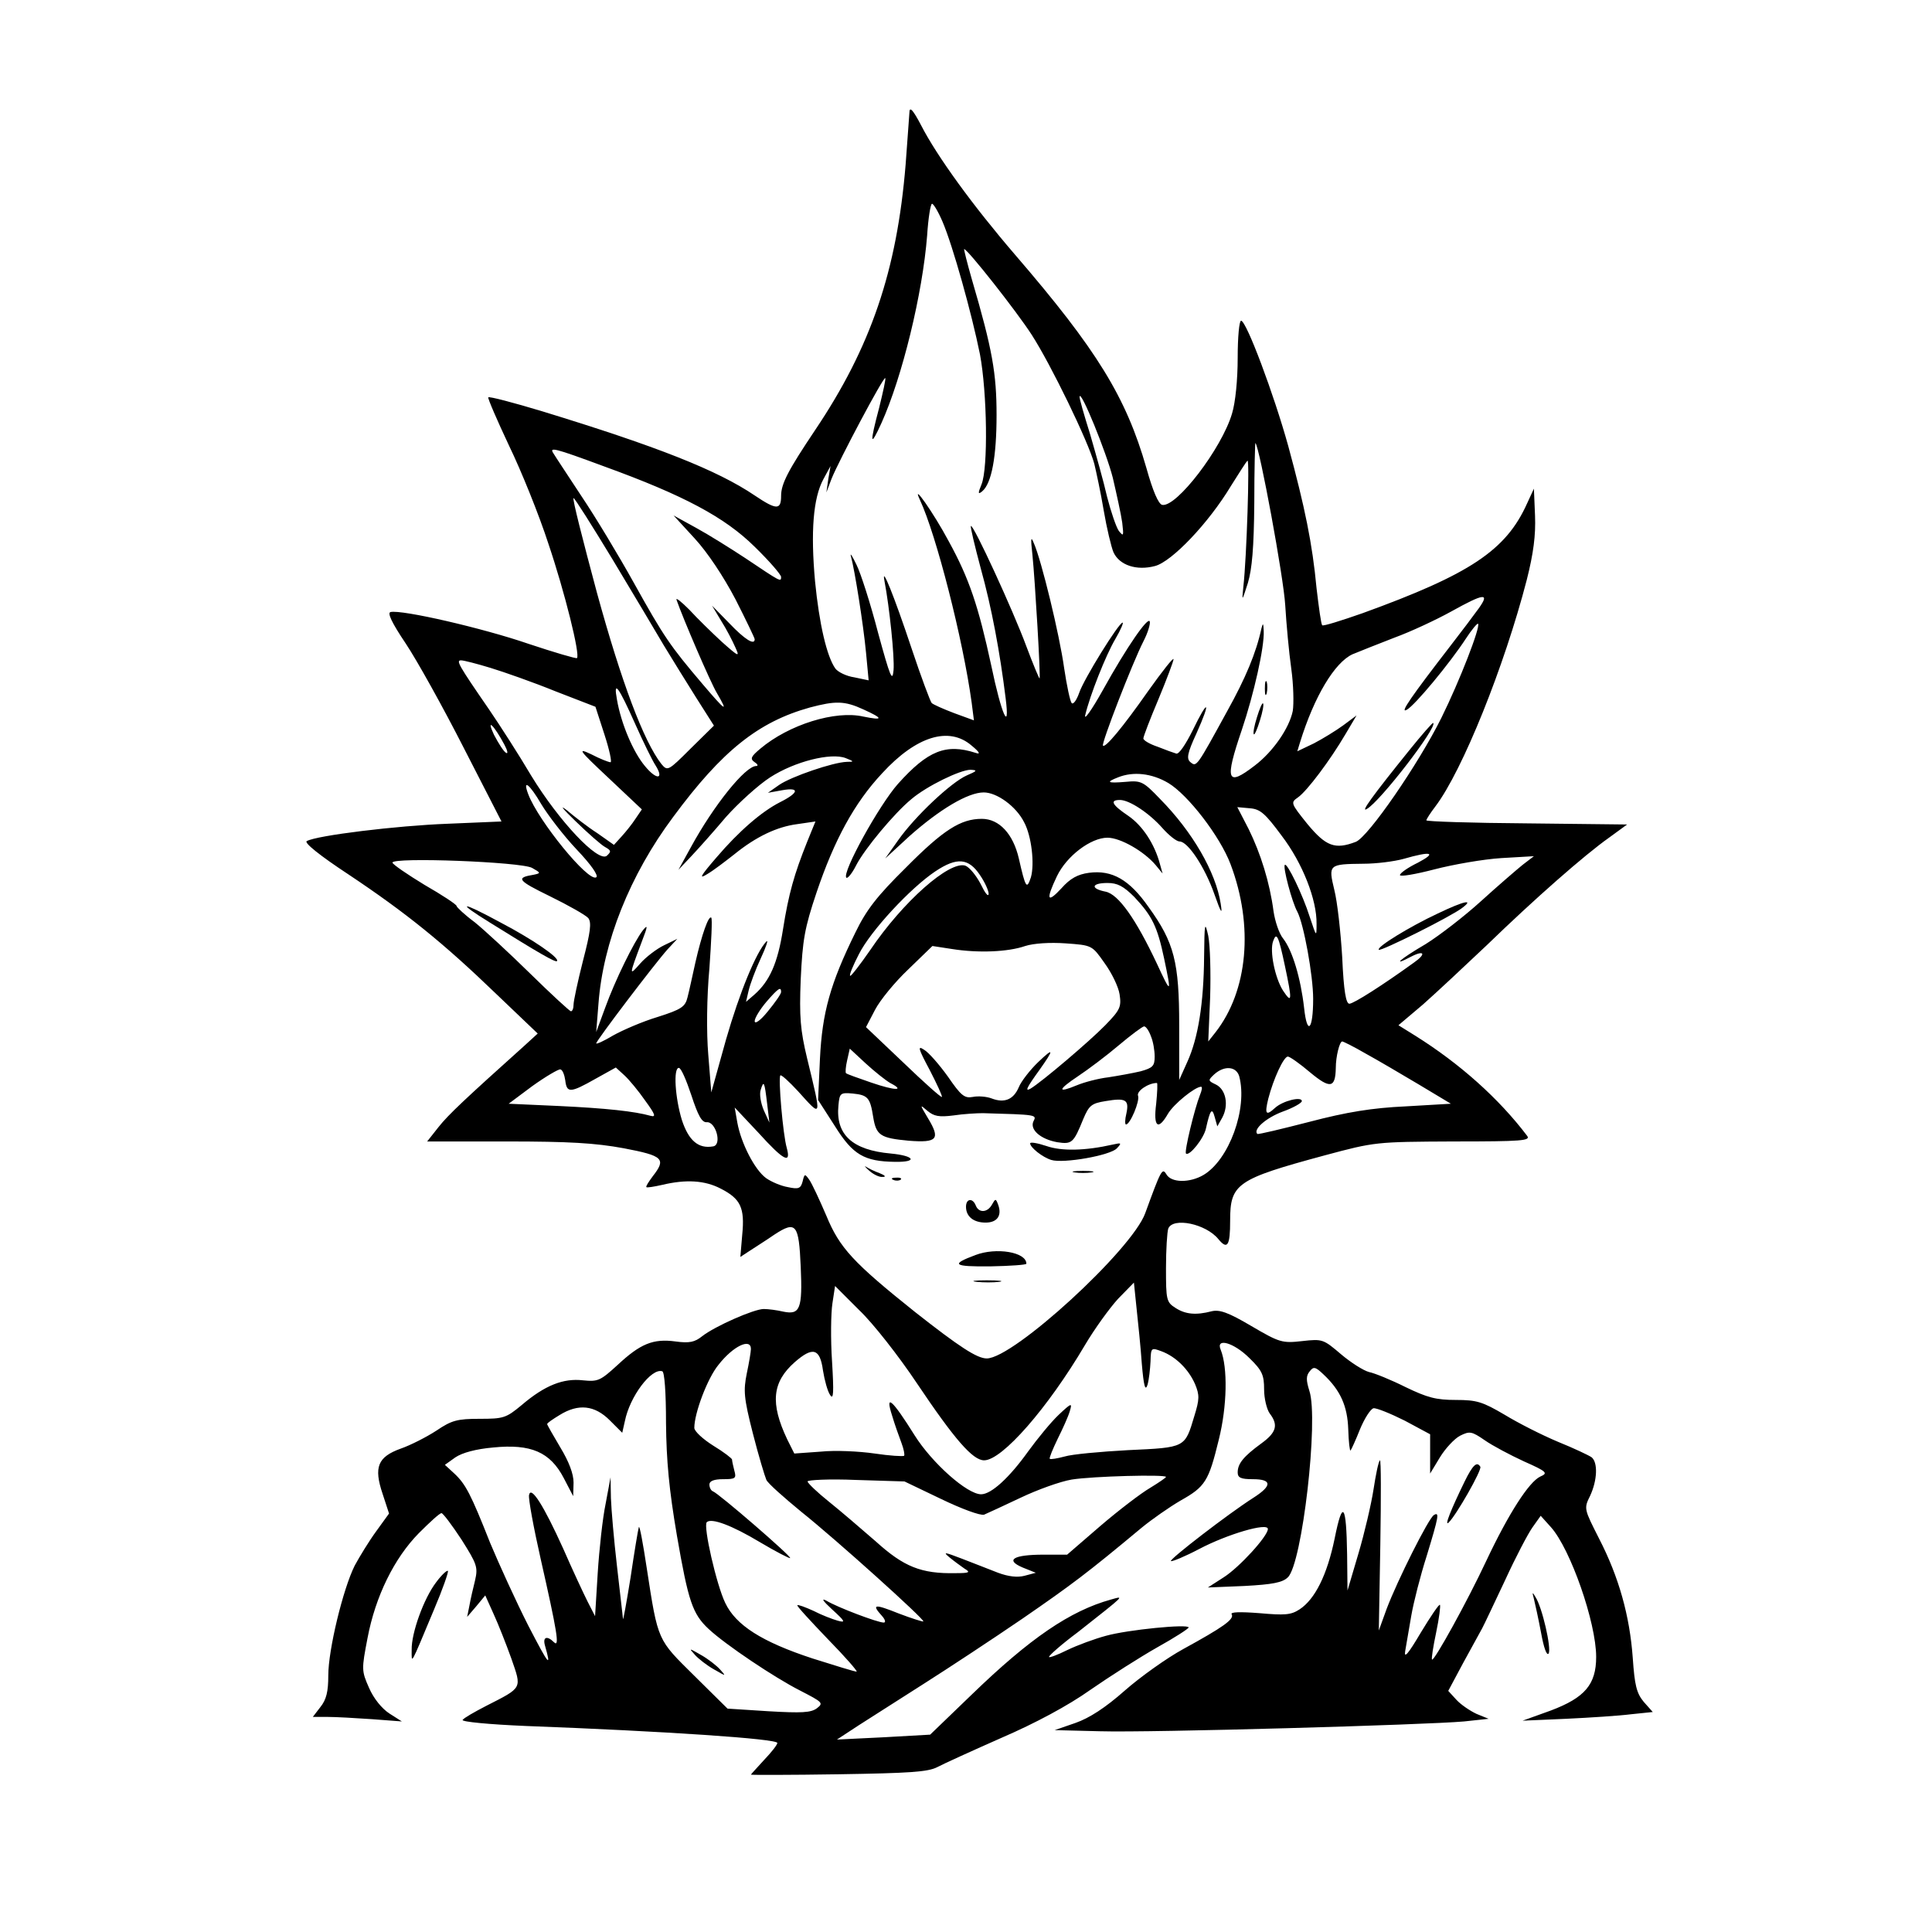<?xml version="1.0" standalone="no"?>
<!DOCTYPE svg PUBLIC "-//W3C//DTD SVG 20010904//EN"
 "http://www.w3.org/TR/2001/REC-SVG-20010904/DTD/svg10.dtd">
<svg version="1.0" xmlns="http://www.w3.org/2000/svg"
 width="512pt" height="512pt" viewBox="0 0 512 512"
 preserveAspectRatio="xMidYMid meet">
<g transform="translate(0,512) scale(0.1,-0.1)"
fill="#000000" stroke="none">
<path d="M2410 4821 c0 -4 -5 -66 -10 -137 -23 -281 -92 -484 -240 -704 -71
-106 -90 -142 -90 -174 0 -38 -12 -38 -70 1 -99 67 -259 130 -563 223 -76 23
-141 40 -143 37 -2 -2 23 -60 55 -128 33 -68 80 -185 104 -259 44 -130 85
-296 76 -304 -2 -2 -60 15 -129 38 -119 41 -335 91 -365 84 -9 -2 3 -28 40
-83 30 -45 99 -169 154 -277 l100 -195 -142 -6 c-135 -5 -348 -31 -374 -46 -8
-4 34 -38 110 -88 153 -102 252 -182 392 -317 l110 -105 -35 -32 c-157 -141
-202 -183 -228 -216 l-30 -38 212 0 c163 0 233 -4 309 -18 105 -20 113 -28 77
-74 -11 -15 -19 -27 -17 -29 1 -2 20 1 42 6 63 15 113 12 155 -10 53 -27 64
-51 57 -122 l-5 -59 26 17 c15 10 44 28 64 42 58 38 65 28 70 -85 5 -112 -2
-128 -46 -119 -17 4 -40 7 -52 7 -26 0 -130 -46 -163 -72 -20 -16 -34 -19 -71
-14 -59 8 -93 -6 -153 -62 -46 -42 -52 -45 -92 -41 -52 6 -101 -13 -163 -66
-41 -34 -48 -36 -111 -36 -59 0 -74 -4 -114 -31 -26 -17 -69 -39 -95 -48 -61
-22 -72 -49 -48 -120 l17 -52 -34 -47 c-19 -26 -44 -67 -57 -91 -31 -62 -70
-223 -70 -291 0 -43 -5 -64 -21 -84 l-20 -26 39 0 c21 0 75 -3 118 -6 l79 -6
-33 21 c-20 13 -42 40 -54 68 -20 45 -20 49 -4 132 21 111 71 212 136 278 29
29 55 53 60 53 4 0 28 -32 53 -70 41 -65 44 -73 36 -108 -5 -20 -12 -50 -15
-67 l-6 -30 24 28 24 29 22 -49 c12 -26 33 -79 47 -118 28 -81 31 -76 -67
-126 -31 -16 -59 -32 -62 -37 -3 -5 72 -12 167 -16 372 -14 667 -34 667 -45 0
-5 -16 -25 -35 -45 -19 -21 -35 -38 -35 -39 0 -1 104 -1 232 1 188 3 237 6
262 19 17 9 94 44 171 78 88 38 176 85 235 127 52 36 132 87 178 113 45 25 82
49 82 52 0 10 -162 -6 -219 -22 -30 -8 -76 -25 -103 -38 -26 -13 -48 -21 -48
-18 0 4 34 34 77 66 128 101 123 96 87 86 -108 -30 -214 -102 -369 -252 l-110
-106 -124 -7 -123 -6 58 38 c33 21 111 71 174 111 63 40 180 117 259 171 132
91 172 121 316 241 28 23 74 55 103 72 66 37 75 51 102 162 22 88 24 191 5
238 -14 33 35 19 76 -22 34 -33 39 -45 39 -83 0 -24 7 -53 15 -64 23 -30 18
-50 -22 -79 -48 -35 -63 -54 -63 -77 0 -14 8 -18 40 -18 51 0 52 -17 2 -49
-66 -42 -223 -163 -219 -168 3 -2 37 12 75 32 74 39 182 71 182 53 0 -19 -76
-102 -117 -128 l-42 -27 97 4 c74 4 101 9 115 23 38 36 82 419 57 494 -9 29
-9 40 1 52 10 13 15 12 36 -8 45 -42 64 -84 66 -146 1 -33 4 -58 6 -56 2 2 14
28 25 56 12 29 28 54 36 56 8 1 45 -14 83 -33 l67 -36 0 -52 0 -52 26 43 c14
23 38 49 53 57 26 13 31 12 66 -12 20 -14 67 -39 104 -56 61 -27 64 -31 43
-40 -30 -14 -84 -98 -143 -223 -50 -107 -139 -268 -144 -262 -2 2 3 34 11 72
8 38 12 71 10 73 -2 3 -25 -31 -51 -74 -33 -56 -45 -70 -41 -48 3 17 10 58 16
93 6 35 24 106 41 159 32 105 34 117 19 108 -14 -8 -97 -174 -125 -248 l-21
-58 4 228 c2 125 2 226 -1 223 -4 -3 -11 -38 -17 -77 -6 -39 -24 -116 -40
-170 l-29 -98 -1 95 c-2 135 -12 148 -33 43 -20 -97 -52 -161 -93 -188 -23
-15 -39 -16 -107 -10 -52 4 -77 3 -73 -3 8 -13 -24 -35 -128 -92 -44 -24 -114
-74 -155 -110 -52 -46 -94 -73 -131 -86 l-55 -19 120 -3 c136 -4 866 17 965
26 l65 7 -32 13 c-17 8 -41 24 -53 37 l-22 24 39 73 c22 40 45 82 51 93 6 11
33 69 61 128 27 59 60 122 72 139 l22 31 27 -30 c52 -58 120 -253 120 -344 0
-73 -30 -108 -120 -142 l-75 -27 115 5 c63 3 141 8 172 12 l58 6 -24 27 c-19
23 -24 44 -29 116 -8 112 -37 215 -89 316 -40 79 -41 80 -24 114 19 41 21 88
4 102 -7 5 -47 24 -89 41 -43 18 -106 50 -142 72 -58 34 -73 39 -129 39 -52 0
-75 6 -133 34 -38 19 -82 37 -97 40 -15 4 -48 25 -74 47 -47 40 -49 41 -103
35 -53 -6 -60 -4 -135 40 -61 36 -84 44 -105 39 -42 -11 -70 -8 -96 9 -24 15
-25 22 -25 105 0 49 3 96 6 105 12 31 100 13 133 -28 24 -29 31 -17 31 49 0
98 17 110 250 173 134 36 136 36 342 37 182 0 205 2 195 15 -75 99 -178 191
-296 265 l-45 28 65 55 c35 31 111 102 169 157 128 124 259 239 324 285 l48
35 -266 3 c-146 1 -266 5 -266 8 0 3 11 20 24 37 72 95 183 372 242 600 18 71
24 119 22 170 l-3 72 -18 -39 c-56 -125 -152 -188 -436 -291 -57 -20 -105 -35
-107 -32 -3 3 -9 47 -15 98 -11 118 -31 215 -75 377 -38 137 -111 332 -125
332 -5 0 -9 -44 -9 -98 0 -58 -6 -119 -15 -148 -27 -92 -147 -249 -185 -242
-10 2 -25 37 -42 98 -54 188 -131 313 -348 565 -111 129 -207 261 -249 343
-21 40 -31 52 -31 33z m88 -289 c27 -63 77 -242 99 -351 19 -101 22 -302 4
-345 -10 -24 -9 -27 2 -18 25 21 38 92 38 202 0 110 -11 174 -65 358 -13 45
-22 82 -21 82 9 0 139 -165 179 -227 51 -79 150 -283 166 -342 5 -21 17 -76
25 -124 8 -47 20 -97 26 -111 16 -34 61 -49 110 -36 45 12 142 114 201 212 21
33 40 64 44 67 6 6 -2 -255 -11 -334 -4 -40 -4 -40 12 10 11 37 16 93 17 212
0 89 2 160 3 159 11 -11 75 -358 79 -430 3 -50 10 -126 16 -168 6 -43 7 -93 4
-112 -9 -45 -52 -108 -101 -145 -74 -57 -80 -40 -34 95 32 95 60 219 58 262
-1 21 -2 22 -6 7 -14 -65 -42 -132 -91 -220 -81 -148 -81 -148 -97 -135 -11 9
-9 23 16 77 39 87 31 93 -10 8 -19 -38 -37 -65 -44 -62 -7 2 -29 10 -49 18
-21 7 -38 17 -38 22 0 5 18 52 40 104 22 53 40 101 40 106 0 6 -30 -32 -67
-84 -68 -97 -114 -152 -120 -145 -5 5 78 219 107 276 12 23 19 47 17 53 -4 14
-59 -64 -125 -183 -29 -52 -50 -81 -46 -65 12 51 54 158 80 202 14 24 22 43
19 43 -10 0 -103 -150 -115 -186 -7 -20 -16 -32 -20 -27 -4 4 -13 46 -20 93
-12 87 -60 285 -80 330 -8 20 -9 15 -4 -30 7 -68 22 -324 19 -328 -1 -1 -17
37 -35 85 -35 95 -141 325 -147 319 -2 -2 10 -52 26 -112 29 -104 51 -223 66
-344 12 -95 -11 -44 -38 86 -34 157 -58 230 -113 330 -40 75 -100 160 -76 109
43 -92 114 -369 137 -537 l6 -47 -52 19 c-29 11 -56 23 -60 27 -4 5 -28 69
-53 144 -47 141 -81 225 -72 179 13 -68 27 -201 24 -236 -3 -33 -9 -18 -41 99
-20 77 -46 158 -57 180 -11 23 -18 34 -15 23 10 -36 33 -181 40 -255 l7 -74
-38 8 c-21 3 -43 14 -50 23 -23 32 -43 119 -54 231 -12 132 -5 221 22 271 l19
35 -6 -35 -5 -35 14 37 c19 47 137 270 142 266 2 -2 -6 -37 -16 -78 -26 -98
-24 -107 6 -41 55 122 109 343 121 497 3 46 9 84 13 84 4 0 17 -22 28 -48z
m451 -678 c10 -43 22 -97 25 -119 4 -35 4 -38 -9 -22 -7 10 -21 51 -31 90 -9
40 -30 114 -45 166 -16 51 -29 96 -28 100 3 19 71 -148 88 -215z m-1348 30
c212 -77 320 -135 399 -213 39 -38 70 -74 70 -80 0 -14 -1 -13 -95 50 -38 25
-97 62 -130 80 l-60 33 56 -61 c34 -37 76 -100 108 -161 28 -55 51 -103 51
-106 0 -17 -26 -1 -67 42 l-46 47 24 -40 c14 -22 30 -53 37 -69 13 -28 11 -28
-35 13 -26 24 -65 62 -86 85 -22 22 -37 34 -34 26 17 -49 90 -219 107 -247 31
-53 24 -49 -38 24 -86 101 -103 126 -182 268 -40 72 -102 175 -139 230 -36 55
-70 106 -74 113 -12 18 -1 16 134 -34z m22 -246 c54 -90 115 -192 136 -228 22
-36 60 -98 86 -139 l47 -74 -62 -61 c-59 -59 -61 -60 -77 -41 -47 60 -106 217
-171 454 -37 138 -66 251 -62 251 3 0 49 -73 103 -162z m2296 -130 c-13 -18
-46 -62 -74 -98 -105 -136 -137 -182 -117 -171 21 11 114 123 157 189 15 23
30 41 32 39 7 -8 -49 -152 -97 -249 -61 -123 -194 -316 -227 -329 -55 -21 -79
-12 -128 47 -45 56 -45 57 -25 71 24 17 85 98 126 168 l29 49 -35 -26 c-19
-14 -55 -36 -78 -48 l-44 -21 7 23 c38 123 92 212 139 234 17 7 67 27 111 44
44 16 112 48 150 69 88 49 104 51 74 9z m-2619 -158 c36 -11 113 -38 172 -62
l106 -41 24 -74 c13 -40 20 -73 16 -73 -5 0 -28 9 -51 21 -38 18 -34 12 46
-63 l88 -83 -17 -25 c-9 -14 -26 -35 -37 -47 l-20 -22 -44 31 c-25 16 -61 44
-81 61 -21 16 -10 3 23 -29 33 -32 69 -64 79 -69 16 -9 16 -12 4 -23 -23 -18
-126 91 -200 212 -33 56 -84 135 -112 176 -82 119 -88 130 -74 130 7 0 42 -9
78 -20z m384 -150 c21 -47 45 -96 53 -108 24 -38 3 -40 -28 -2 -31 37 -63 112
-74 176 -10 54 4 35 49 -66z m604 40 c53 -24 54 -30 0 -19 -74 17 -197 -21
-273 -85 -25 -21 -28 -27 -15 -36 8 -5 10 -10 4 -10 -29 0 -113 -105 -173
-215 l-33 -60 34 36 c18 19 60 66 92 104 33 37 86 85 117 105 65 42 161 66
200 51 23 -9 23 -10 3 -10 -36 -1 -147 -39 -179 -61 l-30 -21 39 7 c46 8 43
-7 -7 -32 -49 -25 -109 -77 -168 -146 -44 -51 -48 -59 -24 -44 17 10 48 34 71
52 58 47 113 73 167 80 l48 7 -22 -54 c-34 -85 -49 -137 -64 -232 -14 -89 -35
-137 -76 -173 l-22 -19 7 30 c4 17 18 55 32 85 14 30 21 51 15 45 -27 -28 -71
-135 -107 -260 l-39 -140 -8 100 c-5 59 -4 153 3 229 5 71 8 131 5 134 -7 7
-25 -44 -42 -118 -8 -36 -17 -78 -21 -93 -6 -25 -16 -32 -79 -52 -40 -12 -93
-35 -118 -49 -25 -15 -45 -24 -45 -21 0 7 155 211 189 249 l26 28 -35 -17
c-19 -9 -48 -31 -63 -48 -30 -34 -31 -35 4 58 16 41 16 46 3 30 -24 -31 -74
-133 -100 -205 l-24 -65 6 75 c12 162 83 341 198 495 130 176 226 252 362 290
68 18 92 18 142 -5z m-951 -94 c8 -15 10 -25 4 -21 -6 3 -20 25 -32 48 -22 47
1 24 28 -27z m1238 -2 c22 -18 24 -24 10 -19 -78 25 -126 6 -205 -82 -50 -56
-150 -237 -137 -249 3 -3 15 11 26 33 22 43 101 138 146 175 41 35 130 78 157
78 19 -1 18 -3 -10 -15 -41 -18 -137 -108 -182 -172 l-34 -48 64 59 c80 71
155 116 197 116 35 0 86 -37 107 -79 20 -37 28 -111 18 -146 -11 -33 -14 -29
-32 50 -15 65 -52 105 -98 105 -56 0 -102 -29 -202 -130 -75 -74 -104 -111
-133 -171 -67 -136 -88 -213 -94 -334 l-5 -110 45 -70 c47 -75 77 -93 159 -94
61 -1 52 16 -11 22 -102 9 -147 50 -139 128 3 32 5 34 38 31 40 -4 46 -11 54
-62 8 -49 19 -56 94 -63 76 -6 85 4 51 60 -22 37 -22 37 -1 19 17 -14 30 -17
69 -12 26 4 62 6 78 6 141 -4 143 -4 134 -21 -11 -22 18 -48 63 -56 39 -6 43
-2 69 62 15 35 21 41 59 47 53 9 63 4 55 -33 -4 -16 -4 -29 -1 -29 11 0 37 62
32 76 -5 12 27 34 50 34 2 0 1 -25 -2 -55 -8 -62 5 -72 31 -27 15 26 72 72 88
72 4 0 2 -10 -3 -22 -14 -35 -42 -150 -37 -155 9 -8 48 41 53 67 11 49 16 56
23 30 l7 -25 13 23 c18 33 10 75 -17 88 -21 10 -21 11 -4 27 27 24 58 21 66
-5 23 -86 -27 -222 -95 -262 -36 -21 -85 -21 -98 2 -11 18 -14 12 -56 -103
-35 -97 -349 -385 -420 -385 -26 0 -73 31 -190 123 -164 131 -200 170 -235
255 -18 42 -38 85 -45 95 -12 17 -13 17 -18 -4 -5 -19 -11 -21 -39 -15 -18 3
-44 14 -58 24 -30 22 -66 92 -76 147 l-7 40 63 -67 c67 -74 87 -84 75 -40 -10
34 -23 185 -17 192 2 3 23 -16 47 -42 64 -71 63 -74 24 87 -18 75 -21 110 -17
210 5 104 10 135 42 230 47 139 100 237 174 316 90 98 177 125 237 73z m521
-99 c52 -31 137 -141 165 -215 62 -164 46 -336 -40 -446 l-19 -24 5 117 c2 65
0 138 -5 163 -9 40 -10 35 -11 -55 -1 -125 -16 -216 -44 -278 l-22 -49 0 144
c0 168 -13 220 -81 314 -51 73 -97 99 -158 91 -30 -4 -50 -15 -73 -41 -38 -41
-42 -31 -12 32 26 54 90 102 134 102 34 0 97 -36 128 -73 l18 -22 -7 25 c-14
53 -46 102 -84 128 -43 29 -50 42 -22 42 25 0 78 -35 113 -75 17 -19 37 -35
45 -35 22 0 67 -68 92 -139 18 -51 22 -57 17 -26 -13 84 -75 191 -161 278 -44
46 -50 49 -91 45 -49 -4 -53 -1 -20 12 40 16 89 11 133 -15z m-1661 -57 c17
-28 58 -82 93 -119 39 -41 59 -70 52 -74 -21 -13 -153 149 -180 220 -16 42 3
28 35 -27z m1961 -82 c56 -73 94 -171 93 -234 0 -36 0 -36 -18 18 -19 60 -60
144 -66 138 -6 -5 19 -99 33 -124 17 -32 42 -169 42 -231 0 -83 -16 -99 -24
-24 -9 79 -31 152 -55 183 -11 13 -22 46 -26 73 -10 76 -34 153 -66 218 l-30
58 33 -3 c28 -2 41 -14 84 -72z m362 -72 c-27 -13 -48 -28 -48 -33 0 -5 41 2
91 15 50 13 130 27 178 30 l86 5 -30 -23 c-16 -13 -66 -56 -110 -96 -44 -40
-110 -91 -147 -114 -70 -41 -91 -61 -38 -33 35 18 40 7 7 -16 -83 -60 -160
-109 -171 -109 -9 0 -15 33 -19 123 -4 67 -13 148 -21 179 -16 67 -15 68 77
69 34 0 82 6 107 13 73 21 89 17 38 -10z m-2348 -14 c23 -13 24 -14 5 -18 -49
-8 -44 -15 42 -57 49 -24 95 -50 102 -58 9 -12 6 -36 -14 -113 -14 -55 -25
-107 -25 -116 0 -10 -3 -18 -7 -18 -3 0 -52 45 -107 99 -56 55 -122 116 -148
137 -27 20 -48 40 -48 43 0 4 -38 29 -85 56 -46 28 -84 54 -85 59 0 15 341 2
370 -14z m1187 -19 c13 -19 23 -41 23 -50 -1 -9 -10 3 -21 26 -12 23 -30 45
-41 49 -42 13 -165 -95 -252 -224 -27 -39 -51 -70 -53 -68 -3 2 8 28 23 57 31
62 137 176 203 220 57 38 88 35 118 -10z m409 -58 c47 -50 61 -78 79 -163 20
-95 19 -96 -19 -14 -56 119 -102 184 -136 191 -41 8 -38 23 5 23 26 0 42 -8
71 -37z m399 -182 c20 -94 19 -102 -5 -66 -21 33 -36 105 -26 131 9 25 14 15
31 -65z m-478 7 c19 -26 37 -63 40 -83 5 -33 2 -41 -38 -82 -42 -43 -168 -150
-198 -168 -16 -9 -10 3 24 50 39 55 38 60 -3 21 -22 -21 -46 -52 -52 -67 -14
-33 -38 -43 -72 -30 -13 5 -36 7 -50 4 -22 -4 -31 3 -66 54 -23 32 -51 64 -63
71 -18 12 -16 4 15 -54 19 -37 34 -69 32 -71 -2 -2 -48 39 -102 91 l-99 94 24
46 c13 25 52 73 88 107 l64 62 52 -8 c69 -11 148 -8 194 8 22 7 65 10 107 7
70 -5 70 -5 103 -52z m-857 -77 c0 -5 -16 -28 -35 -51 -20 -25 -35 -35 -35
-26 0 8 14 31 31 51 32 37 39 41 39 26z m980 -117 c6 -14 10 -38 10 -54 0 -25
-5 -30 -37 -39 -21 -5 -60 -12 -86 -16 -26 -3 -64 -13 -83 -21 -53 -22 -51
-12 3 24 27 18 75 54 108 82 32 27 63 50 67 50 5 0 13 -12 18 -26z m569 -46
c31 -17 94 -54 141 -82 l85 -51 -120 -7 c-88 -4 -156 -15 -255 -41 -74 -19
-136 -34 -138 -32 -12 12 24 43 67 59 28 10 51 23 51 28 0 13 -50 1 -71 -18
-24 -22 -28 -17 -18 24 14 54 41 112 52 112 5 0 32 -19 59 -42 53 -44 67 -42
68 12 0 30 10 70 17 70 3 0 31 -14 62 -32z m-1260 -78 c41 -21 14 -21 -50 1
-35 12 -66 23 -67 25 -2 1 -1 17 3 34 l7 31 42 -39 c24 -22 53 -45 65 -52z
m-861 7 c4 -34 13 -34 80 4 l54 30 23 -21 c12 -11 37 -41 55 -67 27 -37 29
-44 14 -40 -43 12 -117 20 -243 26 l-133 6 63 47 c35 25 69 45 74 44 6 -1 11
-15 13 -29z m334 -39 c18 -55 28 -73 41 -72 24 2 41 -60 17 -64 -39 -7 -65 15
-83 70 -18 59 -23 138 -8 138 6 0 20 -33 33 -72z m201 -23 l6 -50 -15 33 c-8
19 -12 43 -8 54 8 26 10 22 17 -37z m993 -690 c5 -58 9 -73 15 -55 4 14 7 42
8 62 1 37 2 37 29 27 38 -14 72 -48 89 -87 12 -29 12 -40 -2 -85 -25 -84 -23
-83 -175 -90 -74 -4 -150 -11 -169 -17 -19 -5 -36 -8 -39 -6 -2 2 8 26 21 53
13 26 28 59 32 73 7 23 5 23 -30 -10 -20 -19 -56 -63 -80 -96 -50 -70 -98
-114 -125 -114 -37 0 -130 83 -176 156 -60 96 -79 112 -60 53 7 -24 19 -57 25
-73 6 -16 9 -31 7 -34 -3 -2 -38 0 -78 6 -41 6 -105 9 -143 5 l-70 -5 -19 38
c-45 95 -40 151 20 204 48 42 67 37 75 -22 4 -25 12 -55 19 -65 9 -14 10 6 5
89 -4 59 -3 128 1 154 l7 46 64 -64 c36 -34 105 -122 153 -194 100 -149 148
-204 178 -204 48 0 169 139 267 305 26 44 66 99 88 123 l42 43 7 -68 c4 -37
11 -104 14 -148z m-1036 40 c0 -7 -5 -37 -11 -65 -9 -45 -8 -64 16 -158 15
-59 32 -115 36 -124 5 -10 47 -47 92 -84 94 -75 328 -286 324 -291 -2 -1 -31
8 -65 21 -65 26 -73 25 -45 -6 9 -10 11 -18 5 -18 -16 0 -122 40 -152 58 -15
8 -9 -1 15 -23 35 -32 37 -36 15 -30 -14 4 -43 15 -64 26 -22 10 -41 17 -43
15 -2 -2 35 -42 81 -90 46 -47 80 -86 76 -86 -5 0 -57 16 -117 35 -134 44
-203 88 -231 147 -23 47 -59 204 -49 214 12 12 66 -8 141 -53 42 -25 79 -44
80 -42 4 4 -190 172 -205 177 -5 2 -9 10 -9 18 0 9 12 14 36 14 33 0 36 2 30
23 -3 12 -6 25 -6 29 0 3 -22 20 -50 37 -27 17 -50 38 -50 47 0 39 35 132 64
167 39 50 86 72 86 42z m-225 -196 c1 -100 8 -176 29 -299 30 -173 41 -207 84
-247 45 -42 175 -129 242 -163 60 -31 63 -33 45 -47 -16 -12 -41 -13 -128 -8
l-109 7 -88 87 c-98 97 -96 90 -126 285 -10 66 -19 115 -21 109 -2 -6 -12 -66
-22 -134 -11 -68 -20 -117 -20 -109 -1 8 -8 71 -16 140 -8 69 -15 150 -16 180
l-1 55 -13 -70 c-8 -38 -17 -121 -21 -184 l-7 -114 -20 39 c-11 22 -40 84 -64
139 -52 115 -86 169 -91 143 -2 -10 12 -86 31 -170 43 -190 51 -236 35 -220
-18 18 -30 14 -24 -8 18 -63 11 -54 -44 52 -33 65 -78 164 -101 219 -51 129
-65 156 -95 184 l-25 23 28 20 c18 12 54 22 100 26 100 10 151 -12 187 -81
l25 -48 1 36 c0 23 -12 55 -35 93 -19 32 -35 60 -35 62 0 3 15 13 33 24 50 31
93 26 133 -14 l33 -33 7 31 c13 65 70 141 99 132 6 -1 10 -56 10 -137z m1325
-143 c0 -2 -19 -15 -42 -29 -24 -14 -83 -59 -132 -101 l-88 -76 -62 0 c-81 0
-103 -14 -56 -34 l35 -14 -30 -8 c-19 -5 -43 -2 -70 8 -22 9 -65 25 -95 37
-47 18 -52 19 -34 4 12 -10 30 -23 40 -30 17 -10 13 -12 -23 -12 -92 -2 -138
17 -212 84 -39 34 -95 82 -125 106 -30 24 -55 48 -56 53 0 4 58 7 128 4 l129
-4 96 -46 c56 -27 105 -45 115 -42 9 4 53 24 97 45 44 21 105 43 135 48 56 9
250 14 250 7z"/>
<path d="M3352 3295 c0 -16 2 -22 5 -12 2 9 2 23 0 30 -3 6 -5 -1 -5 -18z"/>
<path d="M3331 3219 c-7 -22 -11 -43 -8 -45 2 -2 9 14 16 37 7 22 11 43 8 45
-2 2 -9 -14 -16 -37z"/>
<path d="M3735 3132 c-100 -124 -130 -166 -113 -156 35 19 189 219 176 228 -1
2 -30 -31 -63 -72z"/>
<path d="M2730 2090 c0 -11 33 -37 56 -44 32 -10 157 12 174 31 13 14 12 15
-10 10 -75 -17 -137 -18 -177 -4 -24 8 -43 11 -43 7z"/>
<path d="M2303 2018 c11 -10 27 -18 36 -17 10 0 7 4 -8 10 -14 5 -30 13 -36
17 -6 4 -2 -1 8 -10z"/>
<path d="M2848 2013 c12 -2 32 -2 45 0 12 2 2 4 -23 4 -25 0 -35 -2 -22 -4z"/>
<path d="M2368 1993 c7 -3 16 -2 19 1 4 3 -2 6 -13 5 -11 0 -14 -3 -6 -6z"/>
<path d="M2560 1922 c0 -26 20 -42 52 -42 31 0 44 19 33 48 -6 16 -7 16 -16 0
-12 -22 -35 -23 -43 -3 -8 21 -26 19 -26 -3z"/>
<path d="M2585 1794 c-67 -25 -59 -31 40 -30 52 1 95 4 95 7 0 31 -80 44 -135
23z"/>
<path d="M2588 1723 c18 -2 45 -2 60 0 15 2 0 4 -33 4 -33 0 -45 -2 -27 -4z"/>
<path d="M3810 2699 c-73 -34 -163 -89 -156 -96 5 -5 193 89 221 111 32 24 6
19 -65 -15z"/>
<path d="M1300 2674 c130 -81 172 -105 176 -101 8 8 -65 58 -149 102 -107 58
-121 57 -27 -1z"/>
<path d="M1842 734 c9 -10 32 -28 50 -38 33 -19 33 -19 16 0 -9 10 -32 28 -50
38 -33 19 -33 19 -16 0z"/>
<path d="M3881 1193 c-36 -74 -54 -119 -42 -108 20 19 89 140 84 148 -9 15
-20 5 -42 -40z"/>
<path d="M1156 927 c-33 -43 -66 -135 -65 -179 0 -38 -5 -47 59 106 23 54 39
100 37 103 -3 2 -17 -11 -31 -30z"/>
<path d="M4065 883 c3 -12 12 -53 19 -90 7 -39 15 -62 20 -55 8 13 -17 123
-35 150 -8 14 -9 13 -4 -5z"/>
</g>
</svg>
